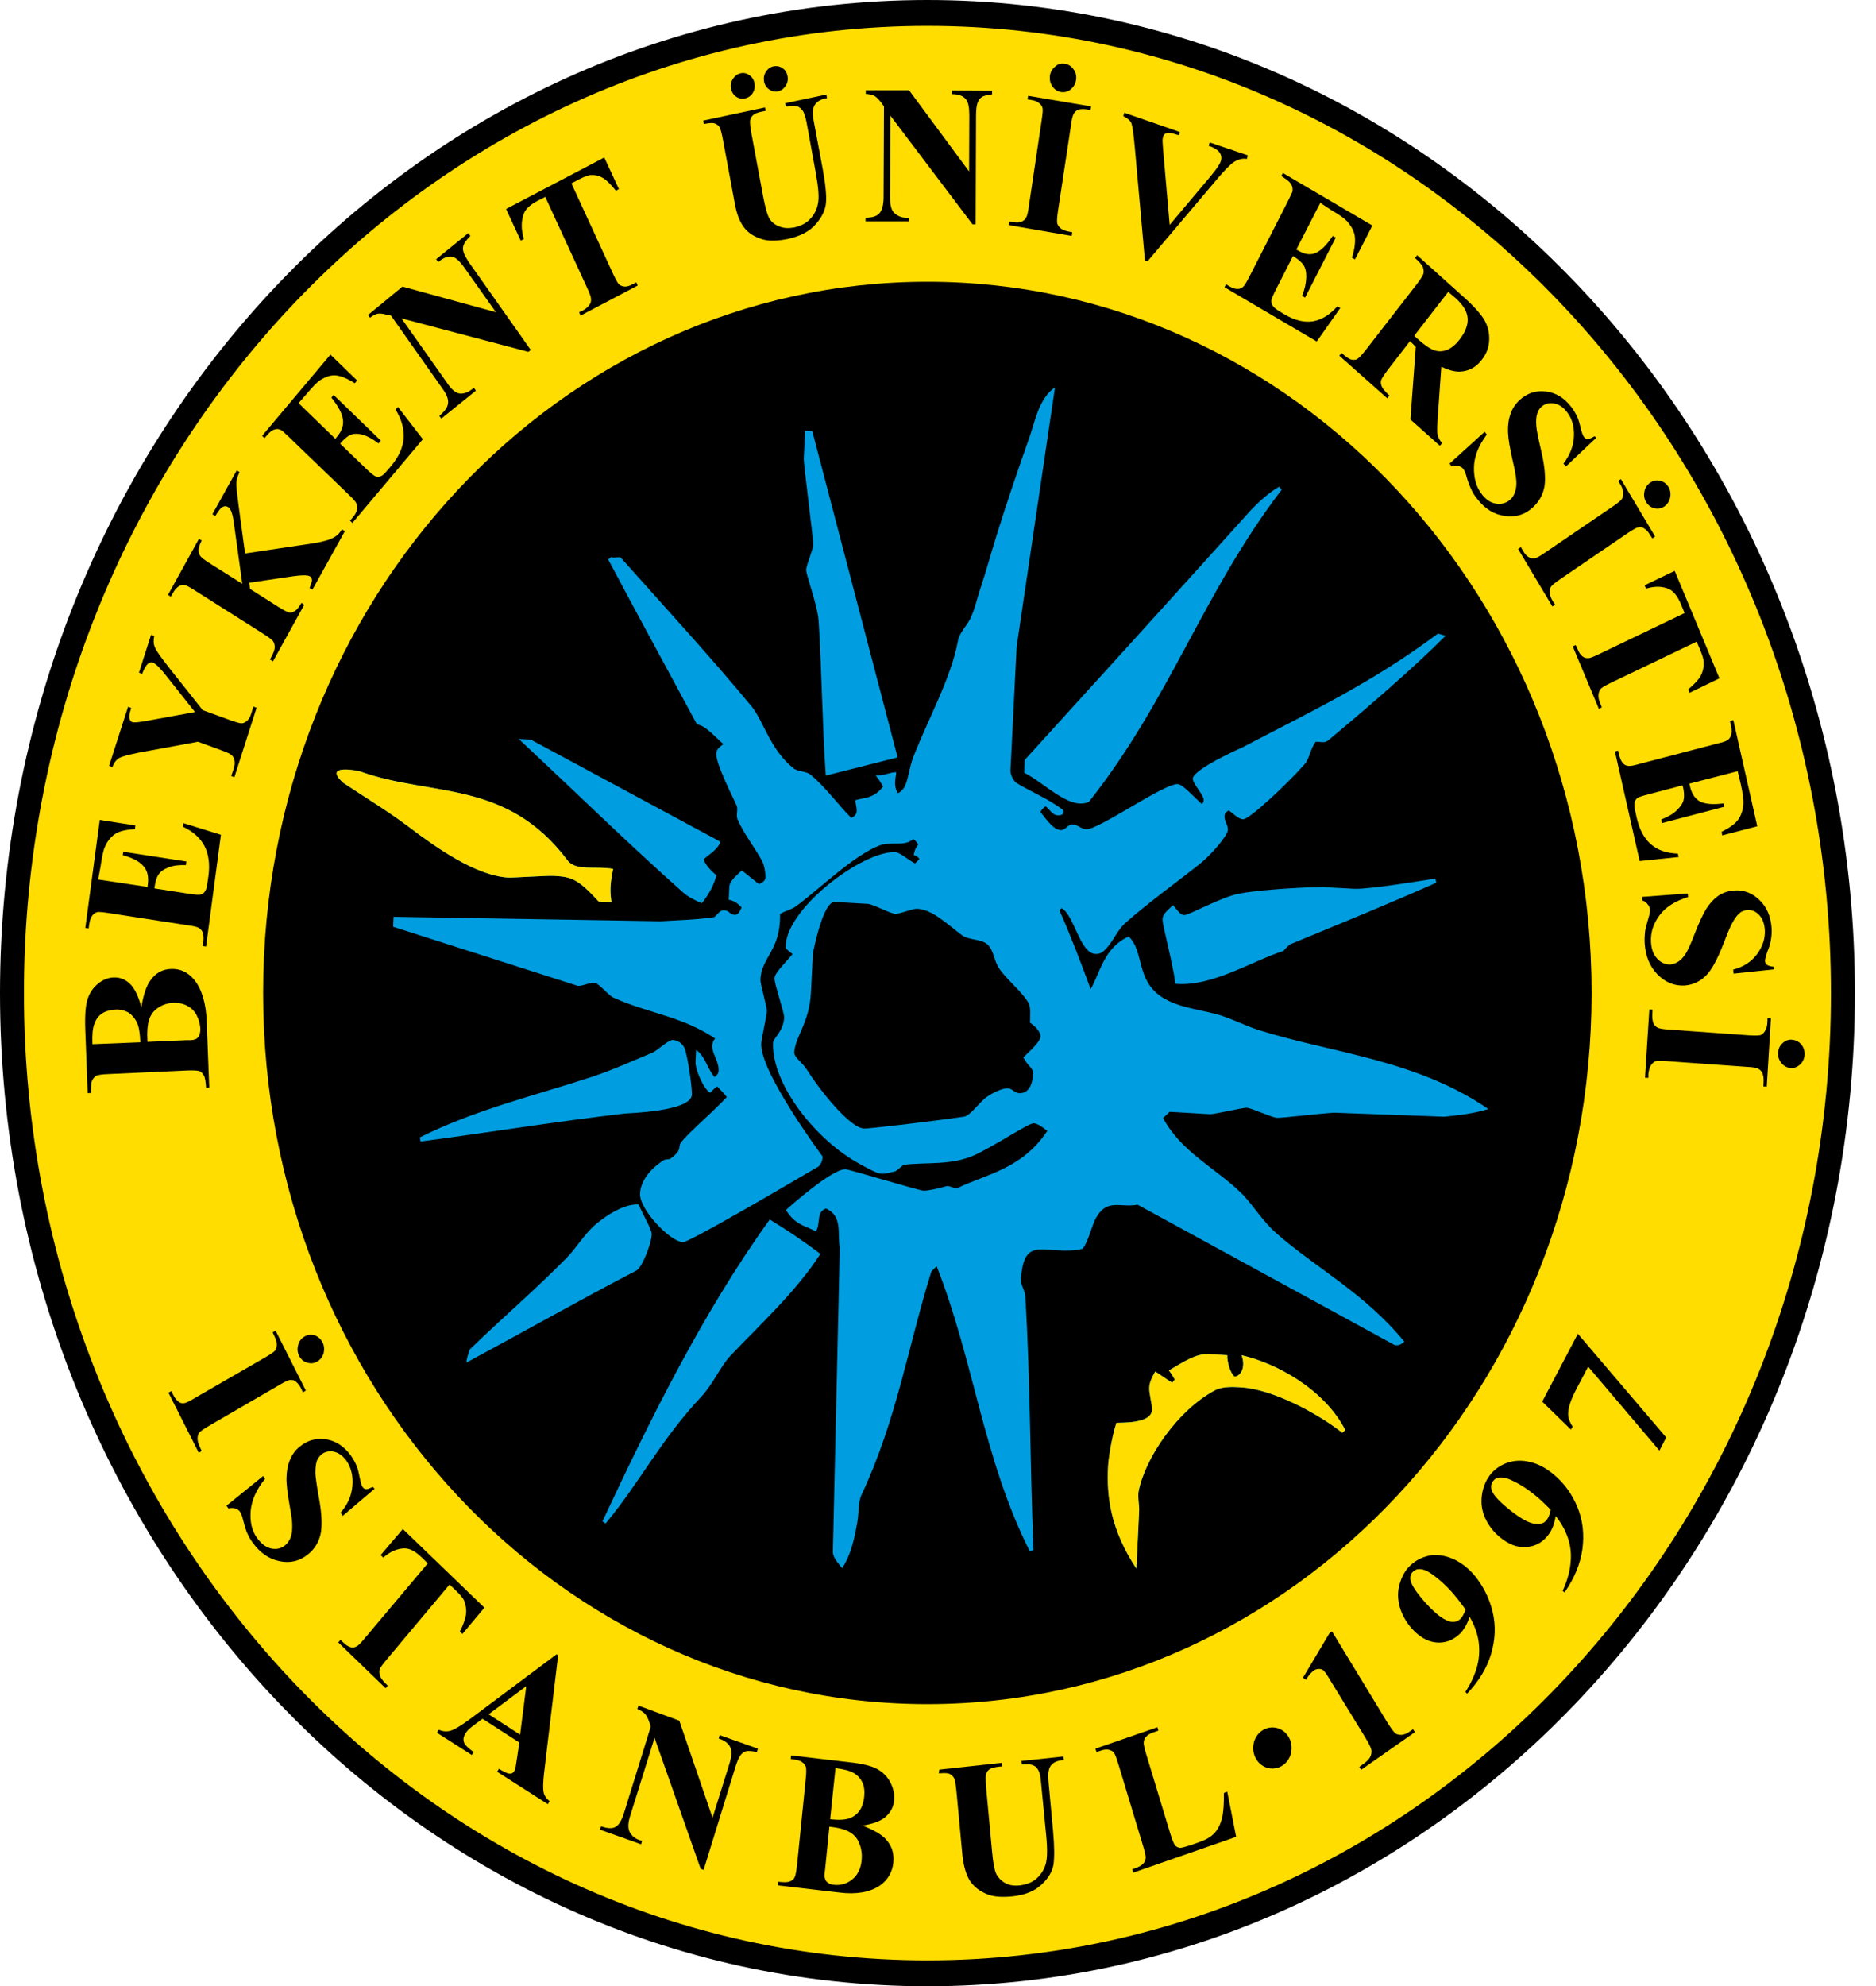 <svg width="86" height="91" viewBox="0 0 86 91" fill="none" xmlns="http://www.w3.org/2000/svg">
<path d="M0.719 45.491C0.719 20.793 19.433 0.768 42.505 0.768C65.594 0.768 84.3 20.793 84.3 45.491C84.3 70.188 65.594 90.214 42.505 90.214C19.433 90.214 0.719 70.188 0.719 45.491Z" fill="#FFDD00"/>
<path d="M9.247 66.478L9.111 66.556L7.723 63.807L7.859 63.73L7.94 63.905C8.013 64.05 8.104 64.167 8.204 64.235C8.267 64.283 8.358 64.303 8.458 64.283C8.521 64.274 8.685 64.206 8.93 64.05L12.161 62.186C12.415 62.04 12.56 61.933 12.615 61.875C12.66 61.807 12.687 61.719 12.687 61.603C12.687 61.486 12.651 61.36 12.578 61.214L12.497 61.04L12.633 60.962L14.021 63.71L13.885 63.788L13.804 63.613C13.731 63.458 13.631 63.351 13.54 63.283C13.477 63.234 13.386 63.215 13.286 63.225C13.214 63.234 13.059 63.303 12.814 63.448L9.583 65.323C9.329 65.468 9.184 65.575 9.129 65.643C9.084 65.711 9.057 65.798 9.057 65.915C9.057 66.022 9.093 66.158 9.166 66.303L9.247 66.478ZM14.784 61.496C14.866 61.651 14.874 61.817 14.838 61.991C14.784 62.166 14.693 62.292 14.539 62.38C14.393 62.467 14.239 62.477 14.076 62.428C13.912 62.38 13.794 62.273 13.713 62.118C13.631 61.953 13.622 61.797 13.667 61.622C13.713 61.447 13.813 61.321 13.958 61.234C14.103 61.146 14.257 61.127 14.421 61.176C14.584 61.234 14.702 61.341 14.784 61.496Z" fill="black"/>
<path d="M17.172 68.207L15.71 69.45L15.611 69.304C15.937 68.935 16.119 68.527 16.155 68.07C16.191 67.624 16.101 67.245 15.883 66.924C15.71 66.691 15.52 66.555 15.302 66.507C15.084 66.468 14.894 66.507 14.739 66.633C14.649 66.711 14.576 66.808 14.53 66.915C14.476 67.07 14.458 67.264 14.458 67.498C14.467 67.663 14.512 68.022 14.612 68.576C14.757 69.343 14.776 69.916 14.694 70.294C14.603 70.673 14.413 70.984 14.113 71.217C13.741 71.518 13.314 71.625 12.824 71.528C12.334 71.431 11.926 71.149 11.581 70.673C11.472 70.528 11.39 70.372 11.318 70.207C11.254 70.052 11.191 69.838 11.127 69.576C11.091 69.43 11.045 69.314 10.991 69.246C10.945 69.187 10.882 69.139 10.791 69.11C10.691 69.081 10.592 69.081 10.474 69.11L10.383 68.983L12.062 67.624L12.153 67.75C11.753 68.236 11.536 68.731 11.49 69.226C11.454 69.722 11.544 70.139 11.79 70.469C11.98 70.731 12.198 70.897 12.434 70.945C12.679 70.994 12.888 70.945 13.069 70.799C13.178 70.712 13.251 70.596 13.314 70.46C13.369 70.324 13.396 70.149 13.396 69.955C13.405 69.77 13.369 69.459 13.287 69.032C13.178 68.44 13.124 67.983 13.133 67.692C13.142 67.391 13.187 67.119 13.296 66.876C13.396 66.633 13.55 66.419 13.759 66.264C14.113 65.973 14.521 65.876 14.966 65.944C15.411 66.021 15.783 66.274 16.082 66.682C16.191 66.837 16.282 67.002 16.355 67.177C16.409 67.303 16.446 67.478 16.491 67.701C16.536 67.915 16.573 68.061 16.618 68.119C16.663 68.187 16.709 68.216 16.772 68.226C16.827 68.236 16.936 68.197 17.09 68.119L17.172 68.207Z" fill="black"/>
<path d="M22.206 73.655L21.198 74.859L21.081 74.752C21.253 74.412 21.344 74.131 21.362 73.946C21.389 73.742 21.353 73.548 21.28 73.344C21.235 73.228 21.117 73.082 20.926 72.897L20.608 72.596L17.731 76.025C17.541 76.248 17.432 76.403 17.405 76.481C17.387 76.559 17.387 76.656 17.414 76.753C17.45 76.87 17.523 76.976 17.641 77.093L17.777 77.229L17.677 77.345L15.508 75.248L15.608 75.131L15.744 75.257C15.862 75.374 15.98 75.442 16.089 75.471C16.17 75.49 16.252 75.481 16.343 75.432C16.415 75.403 16.543 75.277 16.724 75.053L19.61 71.625L19.311 71.334C19.029 71.062 18.775 70.936 18.539 70.936C18.212 70.945 17.886 71.081 17.568 71.363L17.45 71.246L18.467 70.052L22.206 73.655Z" fill="black"/>
<path d="M23.807 79.832L22.119 78.744L21.638 79.104C21.474 79.23 21.365 79.347 21.311 79.463C21.229 79.609 21.229 79.745 21.293 79.881C21.338 79.968 21.474 80.094 21.71 80.269L21.629 80.405L20.031 79.385L20.113 79.249C20.303 79.327 20.485 79.347 20.667 79.288C20.848 79.23 21.129 79.065 21.511 78.783L25.513 75.792L25.586 75.831L24.95 81.153C24.887 81.658 24.887 81.998 24.932 82.163C24.969 82.289 25.059 82.415 25.195 82.522L25.114 82.658L22.79 81.172L22.872 81.036L22.972 81.095C23.163 81.211 23.299 81.269 23.407 81.26C23.48 81.25 23.535 81.211 23.58 81.133C23.607 81.085 23.625 81.036 23.634 80.978C23.643 80.949 23.653 80.832 23.689 80.629L23.807 79.832ZM23.843 79.473L24.125 77.249L22.4 78.54L23.843 79.473Z" fill="black"/>
<path d="M31.14 78.832L32.664 83.28L33.427 80.843C33.535 80.503 33.554 80.25 33.499 80.104C33.427 79.891 33.236 79.745 32.946 79.648L32.991 79.493L34.743 80.114L34.697 80.269C34.461 80.221 34.298 80.211 34.207 80.231C34.116 80.25 34.035 80.308 33.953 80.405C33.88 80.502 33.799 80.677 33.717 80.94L32.256 85.669L32.12 85.621L30.005 79.619L28.88 83.222C28.78 83.542 28.78 83.795 28.88 83.96C28.979 84.125 29.125 84.242 29.306 84.3L29.433 84.339L29.388 84.494L27.5 83.824L27.555 83.669C27.845 83.775 28.063 83.785 28.217 83.698C28.371 83.61 28.489 83.416 28.589 83.115L29.832 79.104L29.769 78.91C29.706 78.716 29.633 78.589 29.56 78.512C29.488 78.434 29.379 78.366 29.215 78.298L29.27 78.143L31.14 78.832Z" fill="black"/>
<path d="M39.536 83.638C40.044 83.833 40.398 84.037 40.597 84.25C40.879 84.551 40.997 84.911 40.952 85.338C40.906 85.775 40.697 86.134 40.334 86.387C39.89 86.688 39.272 86.805 38.483 86.707L35.66 86.377L35.678 86.212C35.941 86.241 36.114 86.241 36.214 86.193C36.314 86.154 36.386 86.096 36.422 86.018C36.468 85.94 36.504 85.736 36.541 85.416L36.931 81.56C36.967 81.24 36.967 81.036 36.94 80.948C36.913 80.861 36.858 80.783 36.758 80.725C36.677 80.657 36.504 80.618 36.25 80.589L36.259 80.424L38.928 80.735C39.563 80.803 40.008 80.919 40.262 81.075C40.516 81.23 40.706 81.434 40.834 81.696C40.961 81.958 41.015 82.221 40.988 82.493C40.961 82.784 40.834 83.017 40.616 83.221C40.398 83.425 40.035 83.561 39.536 83.638ZM38.02 83.687L37.829 85.6L37.802 85.814C37.784 85.969 37.811 86.096 37.875 86.183C37.947 86.27 38.047 86.329 38.201 86.348C38.419 86.377 38.628 86.348 38.819 86.261C39.009 86.173 39.173 86.037 39.291 85.862C39.408 85.678 39.481 85.464 39.499 85.222C39.526 84.94 39.49 84.687 39.39 84.454C39.3 84.212 39.145 84.046 38.937 83.93C38.746 83.813 38.447 83.736 38.02 83.687ZM38.056 83.347C38.447 83.396 38.737 83.376 38.937 83.308C39.127 83.24 39.282 83.124 39.4 82.959C39.517 82.803 39.581 82.59 39.617 82.327C39.645 82.065 39.617 81.842 39.536 81.667C39.454 81.492 39.327 81.347 39.154 81.24C38.982 81.133 38.701 81.055 38.301 81.007L38.056 83.347Z" fill="black"/>
<path d="M43.057 81.075L45.925 80.764L45.934 80.929L45.789 80.939C45.571 80.968 45.426 81.007 45.353 81.065C45.281 81.123 45.226 81.191 45.199 81.288C45.181 81.376 45.181 81.59 45.208 81.929L45.48 84.843C45.526 85.377 45.599 85.727 45.689 85.892C45.78 86.047 45.916 86.183 46.098 86.28C46.279 86.377 46.506 86.407 46.76 86.377C47.06 86.339 47.314 86.242 47.504 86.076C47.704 85.902 47.849 85.688 47.931 85.426C48.013 85.163 48.022 84.707 47.958 84.076L47.722 81.657C47.704 81.395 47.659 81.201 47.595 81.094C47.532 80.987 47.459 80.91 47.368 80.881C47.241 80.822 47.06 80.803 46.842 80.842L46.824 80.677L48.748 80.473L48.766 80.638L48.648 80.647C48.494 80.667 48.367 80.716 48.267 80.793C48.167 80.871 48.103 80.978 48.076 81.123C48.049 81.211 48.049 81.395 48.067 81.638L48.276 83.901C48.339 84.6 48.339 85.105 48.294 85.426C48.24 85.746 48.058 86.057 47.74 86.348C47.432 86.64 46.987 86.824 46.415 86.882C45.934 86.931 45.553 86.902 45.281 86.795C44.909 86.649 44.636 86.436 44.455 86.154C44.282 85.872 44.174 85.494 44.119 84.998L43.847 82.085C43.81 81.735 43.783 81.531 43.729 81.454C43.684 81.376 43.62 81.318 43.529 81.269C43.438 81.23 43.275 81.221 43.039 81.25L43.057 81.075Z" fill="black"/>
<path d="M56.26 82.085L56.668 84.154L51.948 85.795L51.903 85.64L52.075 85.582C52.23 85.523 52.348 85.455 52.42 85.368C52.475 85.309 52.511 85.222 52.52 85.115C52.529 85.038 52.484 84.853 52.402 84.572L51.268 80.823C51.177 80.531 51.113 80.356 51.059 80.288C51.005 80.23 50.932 80.191 50.823 80.162C50.723 80.143 50.596 80.153 50.442 80.211L50.269 80.269L50.215 80.114L53.056 79.133L53.101 79.288L52.874 79.366C52.72 79.415 52.602 79.492 52.529 79.58C52.475 79.638 52.438 79.725 52.429 79.832C52.42 79.91 52.466 80.094 52.547 80.376L53.646 83.999C53.736 84.29 53.809 84.465 53.863 84.542C53.918 84.601 53.999 84.649 54.099 84.659C54.172 84.659 54.335 84.61 54.59 84.533L55.025 84.377C55.306 84.28 55.524 84.144 55.688 83.969C55.842 83.794 55.951 83.571 56.023 83.29C56.087 83.018 56.114 82.629 56.105 82.144L56.26 82.085Z" fill="black"/>
<path d="M61.061 74.743L63.548 78.832C63.738 79.143 63.874 79.327 63.947 79.395C64.019 79.463 64.119 79.483 64.237 79.483C64.346 79.483 64.501 79.424 64.673 79.298L64.773 79.22L64.864 79.356L62.395 81.085L62.313 80.949L62.431 80.862C62.631 80.726 62.767 80.599 62.812 80.493C62.867 80.386 62.885 80.269 62.867 80.172C62.849 80.065 62.74 79.852 62.549 79.541L60.961 76.948C60.825 76.715 60.725 76.579 60.67 76.53C60.607 76.482 60.543 76.462 60.462 76.462C60.38 76.462 60.298 76.482 60.226 76.54C60.108 76.618 59.99 76.754 59.872 76.957L59.727 76.87L60.943 74.831L61.061 74.743Z" fill="black"/>
<path d="M67.252 77.599L67.179 77.512C67.442 77.104 67.624 76.696 67.724 76.308C67.823 75.919 67.833 75.54 67.778 75.171C67.715 74.792 67.579 74.433 67.37 74.074C67.306 74.268 67.234 74.423 67.17 74.53C67.097 74.647 67.025 74.754 66.925 74.851C66.607 75.152 66.244 75.288 65.836 75.249C65.418 75.21 65.037 74.977 64.674 74.559C64.429 74.268 64.257 73.948 64.157 73.588C64.066 73.229 64.066 72.889 64.166 72.559C64.266 72.219 64.42 71.937 64.647 71.724C64.892 71.49 65.182 71.345 65.527 71.267C65.863 71.209 66.226 71.257 66.589 71.413C66.961 71.568 67.297 71.83 67.597 72.18C67.987 72.656 68.268 73.2 68.422 73.831C68.577 74.462 68.55 75.103 68.359 75.764C68.168 76.414 67.796 77.026 67.252 77.599ZM67.188 73.743C66.998 73.481 66.825 73.258 66.671 73.073C66.335 72.675 65.981 72.355 65.609 72.093C65.391 71.947 65.21 71.879 65.037 71.889C64.946 71.889 64.865 71.927 64.774 72.005C64.674 72.102 64.638 72.228 64.656 72.374C64.692 72.578 64.865 72.86 65.164 73.219C65.672 73.821 66.099 74.18 66.426 74.278C66.635 74.346 66.825 74.297 66.97 74.151C67.034 74.083 67.106 73.948 67.188 73.743Z" fill="black"/>
<path d="M71.725 72.956L71.634 72.888C71.843 72.431 71.961 72.004 71.997 71.606C72.042 71.208 71.997 70.829 71.879 70.47C71.761 70.12 71.579 69.78 71.316 69.46C71.28 69.664 71.235 69.819 71.189 69.945C71.135 70.072 71.08 70.188 70.99 70.305C70.735 70.654 70.391 70.848 69.973 70.877C69.555 70.916 69.147 70.751 68.73 70.402C68.439 70.159 68.231 69.868 68.076 69.537C67.931 69.207 67.886 68.867 67.931 68.518C67.976 68.168 68.094 67.867 68.285 67.605C68.485 67.333 68.757 67.138 69.084 67.022C69.41 66.905 69.764 66.886 70.145 66.983C70.536 67.07 70.899 67.274 71.253 67.576C71.716 67.964 72.07 68.459 72.315 69.052C72.56 69.654 72.632 70.295 72.541 70.975C72.451 71.635 72.178 72.296 71.725 72.956ZM71.089 69.168C70.862 68.945 70.663 68.751 70.481 68.595C70.091 68.265 69.692 67.993 69.274 67.809C69.047 67.702 68.848 67.673 68.675 67.702C68.584 67.712 68.512 67.77 68.439 67.867C68.358 67.983 68.339 68.11 68.376 68.246C68.43 68.45 68.648 68.702 69.002 69.003C69.592 69.508 70.064 69.79 70.4 69.819C70.626 69.848 70.799 69.78 70.917 69.615C70.99 69.528 71.044 69.372 71.089 69.168Z" fill="black"/>
<path d="M76.072 66.459L72.805 62.613L72.233 63.7C72.015 64.128 71.897 64.468 71.888 64.749C71.879 64.944 71.952 65.148 72.097 65.361L72.015 65.497L70.699 64.215L72.333 61.107L76.381 65.856L76.072 66.459Z" fill="black"/>
<path d="M12.062 45.491C12.062 27.495 25.695 12.908 42.513 12.908C59.33 12.908 72.962 27.495 72.962 45.491C72.962 63.487 59.33 78.075 42.513 78.075C25.695 78.075 12.062 63.487 12.062 45.491Z" fill="black"/>
<path d="M6.48 46.14C6.579 45.567 6.716 45.159 6.888 44.926C7.124 44.586 7.442 44.402 7.841 44.392C8.258 44.373 8.612 44.538 8.903 44.888C9.248 45.315 9.447 45.956 9.475 46.801L9.593 49.831L9.447 49.84C9.429 49.559 9.402 49.374 9.348 49.277C9.293 49.18 9.23 49.112 9.157 49.083C9.084 49.044 8.885 49.034 8.585 49.044L4.964 49.209C4.664 49.219 4.474 49.248 4.401 49.297C4.329 49.336 4.265 49.413 4.22 49.51C4.174 49.617 4.165 49.802 4.174 50.074L4.02 50.083L3.911 47.218C3.884 46.538 3.92 46.043 4.02 45.761C4.12 45.461 4.283 45.237 4.501 45.062C4.719 44.888 4.955 44.79 5.209 44.781C5.481 44.771 5.726 44.858 5.944 45.062C6.162 45.257 6.334 45.616 6.48 46.14ZM6.434 47.752C6.416 47.335 6.371 47.034 6.271 46.83C6.171 46.636 6.044 46.49 5.881 46.383C5.717 46.296 5.508 46.237 5.263 46.257C5.018 46.276 4.819 46.334 4.664 46.441C4.51 46.548 4.401 46.704 4.329 46.898C4.247 47.102 4.22 47.413 4.238 47.84L6.434 47.752ZM6.761 47.733L8.549 47.655H8.749C8.903 47.646 9.012 47.607 9.084 47.519C9.157 47.432 9.184 47.306 9.184 47.15C9.175 46.907 9.112 46.704 9.012 46.509C8.912 46.315 8.758 46.169 8.567 46.072C8.376 45.975 8.168 45.936 7.941 45.946C7.678 45.956 7.451 46.033 7.251 46.169C7.042 46.305 6.906 46.49 6.834 46.723C6.761 46.946 6.734 47.286 6.761 47.733Z" fill="black"/>
<path d="M4.5 40.294L6.76 40.634L6.778 40.518C6.824 40.139 6.751 39.857 6.551 39.654C6.352 39.44 6.043 39.294 5.626 39.178L5.653 39.022L8.548 39.469L8.521 39.634C8.203 39.624 7.931 39.654 7.722 39.741C7.513 39.819 7.35 39.935 7.268 40.071C7.168 40.207 7.114 40.421 7.078 40.702L8.639 40.945C8.947 40.994 9.129 41.003 9.201 40.984C9.265 40.965 9.338 40.926 9.383 40.858C9.437 40.79 9.483 40.673 9.501 40.498L9.555 40.139C9.628 39.586 9.565 39.129 9.374 38.76C9.183 38.391 8.848 38.09 8.385 37.876L8.403 37.711L10.127 38.245L9.447 43.363L9.292 43.344L9.319 43.15C9.347 42.975 9.329 42.839 9.292 42.722C9.265 42.645 9.211 42.577 9.12 42.519C9.056 42.47 8.893 42.431 8.612 42.392L4.972 41.829C4.727 41.79 4.564 41.78 4.509 41.78C4.409 41.79 4.328 41.839 4.264 41.907C4.173 42.004 4.119 42.149 4.092 42.334L4.064 42.538L3.91 42.519L4.573 37.565L6.206 37.818L6.188 37.983C5.771 38.012 5.471 38.08 5.281 38.206C5.09 38.333 4.927 38.527 4.809 38.799C4.736 38.954 4.673 39.255 4.609 39.702L4.5 40.294Z" fill="black"/>
<path d="M6.924 29.087L7.069 29.136C7.033 29.33 7.033 29.485 7.087 29.621C7.151 29.806 7.387 30.126 7.768 30.612L9.293 32.535L10.573 33.001C10.845 33.098 11.017 33.147 11.099 33.137C11.181 33.127 11.253 33.088 11.326 33.02C11.408 32.952 11.471 32.845 11.517 32.69L11.616 32.37L11.762 32.428L10.745 35.604L10.6 35.555L10.7 35.254C10.754 35.089 10.772 34.953 10.745 34.836C10.736 34.749 10.691 34.671 10.618 34.593C10.564 34.545 10.409 34.467 10.137 34.37L9.075 33.982L6.389 34.477C5.853 34.584 5.535 34.671 5.417 34.759C5.309 34.836 5.209 34.972 5.154 35.137L5 35.089L5.871 32.379L6.017 32.438L5.98 32.554C5.926 32.719 5.917 32.836 5.935 32.923C5.962 33.011 5.998 33.049 6.044 33.078C6.144 33.117 6.407 33.088 6.861 33.001L8.939 32.622L7.668 31.02C7.36 30.621 7.142 30.408 7.015 30.359C6.942 30.33 6.879 30.349 6.797 30.398C6.706 30.466 6.606 30.631 6.516 30.874L6.37 30.816L6.924 29.087Z" fill="black"/>
<path d="M11.234 25.358L14.356 24.892C14.791 24.824 15.109 24.736 15.327 24.61C15.472 24.523 15.59 24.406 15.672 24.251L15.808 24.338L14.319 27.019L14.193 26.941C14.265 26.756 14.31 26.64 14.301 26.562C14.292 26.484 14.256 26.436 14.211 26.407C14.12 26.348 13.866 26.339 13.457 26.397L11.424 26.698L11.461 26.98L12.777 27.815C13.022 27.97 13.194 28.048 13.267 28.067C13.348 28.077 13.43 28.048 13.521 27.99C13.621 27.931 13.711 27.805 13.82 27.621L13.947 27.708L12.513 30.301L12.377 30.214L12.468 30.039C12.55 29.884 12.595 29.748 12.595 29.631C12.595 29.553 12.568 29.466 12.513 29.369C12.468 29.311 12.332 29.204 12.087 29.048L8.928 27.048C8.683 26.892 8.52 26.805 8.447 26.795C8.375 26.785 8.284 26.805 8.193 26.863C8.102 26.921 8.012 27.018 7.93 27.164L7.83 27.339L7.703 27.252L9.119 24.688L9.246 24.765C9.155 24.94 9.101 25.086 9.101 25.212C9.101 25.29 9.119 25.387 9.183 25.474C9.228 25.542 9.364 25.649 9.609 25.805L11.107 26.747L10.716 23.93C10.662 23.542 10.58 23.299 10.453 23.231C10.362 23.173 10.263 23.182 10.154 23.26C10.099 23.299 9.999 23.425 9.872 23.639L9.736 23.561L10.852 21.551L10.98 21.628C10.889 21.823 10.843 21.978 10.834 22.114C10.825 22.25 10.862 22.59 10.934 23.134L11.234 25.358Z" fill="black"/>
<path d="M13.686 18.471L15.374 20.103L15.446 20.015C15.682 19.734 15.773 19.452 15.71 19.161C15.655 18.879 15.474 18.568 15.192 18.219L15.292 18.092L17.461 20.19L17.352 20.316C17.089 20.112 16.853 19.986 16.635 19.918C16.418 19.86 16.227 19.86 16.082 19.918C15.937 19.976 15.773 20.112 15.592 20.326L16.762 21.453C16.989 21.676 17.144 21.793 17.207 21.822C17.28 21.851 17.352 21.851 17.425 21.831C17.516 21.802 17.606 21.734 17.706 21.608L17.933 21.346C18.278 20.928 18.469 20.511 18.505 20.083C18.532 19.666 18.414 19.219 18.133 18.762L18.242 18.646L19.385 20.122L16.154 23.958L16.045 23.851L16.172 23.706C16.281 23.579 16.345 23.453 16.372 23.337C16.39 23.249 16.381 23.162 16.336 23.065C16.309 22.987 16.191 22.851 15.982 22.657L13.25 20.025C13.059 19.84 12.941 19.734 12.887 19.704C12.796 19.656 12.705 19.646 12.624 19.666C12.497 19.695 12.37 19.782 12.252 19.928L12.124 20.073L12.016 19.967L15.147 16.247L16.372 17.432L16.263 17.558C15.909 17.335 15.619 17.218 15.392 17.199C15.165 17.179 14.938 17.257 14.702 17.403C14.557 17.48 14.348 17.704 14.067 18.034L13.686 18.471Z" fill="black"/>
<path d="M18.45 13.13L22.734 14.305L21.282 12.256C21.082 11.965 20.901 11.809 20.756 11.77C20.556 11.722 20.329 11.8 20.093 12.003L19.993 11.877L21.463 10.683L21.563 10.809C21.391 10.984 21.291 11.12 21.255 11.217C21.218 11.304 21.209 11.421 21.246 11.537C21.273 11.654 21.373 11.829 21.527 12.062L24.332 16.034L24.223 16.121L18.405 14.587L20.547 17.617C20.738 17.889 20.928 18.025 21.11 18.035C21.3 18.035 21.463 17.966 21.618 17.85L21.727 17.772L21.817 17.898L20.229 19.18L20.138 19.054C20.384 18.85 20.52 18.666 20.538 18.481C20.565 18.297 20.483 18.083 20.302 17.831L17.924 14.46L17.742 14.422C17.552 14.373 17.416 14.354 17.316 14.373C17.216 14.393 17.098 14.451 16.962 14.558L16.871 14.431L18.45 13.13Z" fill="black"/>
<path d="M27.701 7.215L28.372 8.662L28.236 8.74C28 8.448 27.81 8.254 27.646 8.157C27.483 8.06 27.302 8.011 27.093 8.021C26.975 8.021 26.802 8.089 26.566 8.205L26.194 8.4L28.1 12.537C28.227 12.809 28.318 12.974 28.382 13.032C28.436 13.081 28.527 13.12 28.627 13.129C28.736 13.139 28.854 13.1 28.999 13.023L29.171 12.935L29.235 13.081L26.612 14.46L26.548 14.305L26.721 14.227C26.857 14.149 26.966 14.052 27.029 13.955C27.084 13.887 27.102 13.79 27.093 13.683C27.093 13.605 27.029 13.43 26.902 13.159L24.996 9.021L24.633 9.206C24.288 9.39 24.08 9.585 23.998 9.827C23.889 10.158 23.889 10.527 24.016 10.954L23.871 11.022L23.199 9.575L27.701 7.215Z" fill="black"/>
<path d="M32.238 5.525L35.07 4.923L35.097 5.079L34.952 5.108C34.743 5.147 34.598 5.205 34.525 5.273C34.453 5.341 34.407 5.409 34.389 5.506C34.371 5.593 34.389 5.797 34.453 6.147L34.988 9.022C35.088 9.546 35.188 9.886 35.288 10.041C35.397 10.197 35.542 10.313 35.742 10.381C35.932 10.459 36.15 10.469 36.413 10.42C36.713 10.352 36.949 10.236 37.13 10.041C37.312 9.857 37.439 9.624 37.493 9.342C37.557 9.07 37.52 8.624 37.412 8.002L36.976 5.613C36.922 5.351 36.867 5.166 36.794 5.069C36.722 4.972 36.64 4.904 36.559 4.875C36.422 4.836 36.25 4.836 36.023 4.884L35.996 4.729L37.884 4.331L37.911 4.496L37.802 4.515C37.648 4.554 37.53 4.613 37.439 4.7C37.348 4.787 37.294 4.894 37.266 5.04C37.248 5.147 37.257 5.312 37.303 5.545L37.72 7.769C37.847 8.468 37.893 8.973 37.865 9.294C37.838 9.614 37.684 9.944 37.403 10.265C37.121 10.595 36.695 10.818 36.132 10.945C35.651 11.042 35.279 11.052 34.988 10.974C34.598 10.867 34.308 10.682 34.108 10.42C33.908 10.158 33.763 9.789 33.681 9.303L33.146 6.429C33.082 6.089 33.028 5.885 32.973 5.807C32.928 5.739 32.846 5.681 32.756 5.652C32.665 5.623 32.502 5.632 32.266 5.681L32.238 5.525ZM33.945 3.36C34.099 3.321 34.235 3.36 34.362 3.447C34.489 3.544 34.562 3.661 34.589 3.826C34.616 3.981 34.589 4.127 34.507 4.263C34.416 4.399 34.298 4.477 34.162 4.506C34.008 4.545 33.872 4.515 33.745 4.428C33.618 4.341 33.545 4.214 33.509 4.059C33.482 3.904 33.509 3.758 33.591 3.622C33.69 3.476 33.799 3.389 33.945 3.36ZM35.46 3.039C35.615 3.01 35.751 3.039 35.878 3.127C36.005 3.214 36.077 3.34 36.105 3.496C36.132 3.651 36.105 3.797 36.014 3.933C35.932 4.069 35.814 4.146 35.669 4.185C35.524 4.214 35.388 4.185 35.261 4.098C35.133 4.01 35.052 3.884 35.025 3.729C34.997 3.573 35.025 3.428 35.106 3.292C35.197 3.156 35.315 3.068 35.46 3.039Z" fill="black"/>
<path d="M41.676 4.138L44.426 7.857L44.435 5.284C44.435 4.934 44.39 4.691 44.29 4.565C44.163 4.39 43.945 4.313 43.628 4.313V4.147L45.479 4.157V4.322C45.243 4.351 45.08 4.39 45.007 4.448C44.926 4.497 44.862 4.584 44.817 4.701C44.771 4.818 44.744 5.021 44.744 5.293L44.726 10.276H44.581L40.814 5.293L40.805 9.091C40.805 9.44 40.878 9.673 41.032 9.79C41.177 9.907 41.341 9.975 41.531 9.975H41.658V10.14H39.68V9.975C39.988 9.975 40.197 9.907 40.315 9.771C40.433 9.644 40.496 9.411 40.506 9.091L40.524 4.876L40.397 4.701C40.279 4.546 40.17 4.439 40.079 4.39C39.988 4.342 39.861 4.313 39.689 4.303V4.138H41.676Z" fill="black"/>
<path d="M49.156 10.643L49.128 10.809L46.242 10.313L46.269 10.148L46.451 10.177C46.614 10.206 46.75 10.197 46.85 10.148C46.923 10.109 46.995 10.061 47.041 9.964C47.086 9.896 47.132 9.711 47.168 9.42L47.749 5.525C47.794 5.234 47.812 5.04 47.794 4.962C47.776 4.875 47.731 4.807 47.64 4.729C47.558 4.661 47.44 4.603 47.286 4.583L47.104 4.554L47.132 4.389L50.018 4.875L49.991 5.04L49.809 5.011C49.646 4.991 49.51 4.991 49.41 5.04C49.337 5.069 49.264 5.127 49.219 5.224C49.174 5.292 49.128 5.467 49.092 5.768L48.502 9.653C48.457 9.954 48.448 10.148 48.466 10.226C48.484 10.303 48.529 10.381 48.62 10.459C48.702 10.527 48.82 10.575 48.974 10.605L49.156 10.643ZM48.829 2.922C48.992 2.952 49.119 3.039 49.219 3.185C49.319 3.321 49.355 3.486 49.328 3.67C49.301 3.845 49.219 3.981 49.083 4.098C48.947 4.204 48.792 4.243 48.629 4.214C48.475 4.185 48.339 4.098 48.239 3.952C48.139 3.806 48.112 3.651 48.13 3.466C48.157 3.292 48.239 3.156 48.375 3.049C48.502 2.922 48.656 2.893 48.829 2.922Z" fill="black"/>
<path d="M57.205 7.118L57.16 7.283C56.951 7.244 56.751 7.303 56.542 7.439C56.388 7.545 56.125 7.808 55.753 8.254L52.612 11.964L52.485 11.925L52.023 6.768C51.968 6.147 51.914 5.778 51.868 5.652C51.823 5.535 51.696 5.419 51.496 5.321L51.541 5.166L54.092 6.05L54.046 6.195L53.965 6.176C53.738 6.098 53.565 6.069 53.466 6.108C53.393 6.127 53.348 6.176 53.32 6.263C53.302 6.312 53.293 6.38 53.293 6.458C53.293 6.535 53.311 6.739 53.339 7.079L53.62 10.304L55.435 8.148C55.653 7.885 55.789 7.711 55.843 7.613C55.907 7.516 55.952 7.439 55.971 7.361C55.998 7.273 55.998 7.196 55.971 7.118C55.952 7.04 55.907 6.972 55.834 6.904C55.735 6.817 55.589 6.739 55.408 6.681L55.453 6.526L57.205 7.118Z" fill="black"/>
<path d="M60.526 9.294L59.427 11.431L59.527 11.489C59.845 11.674 60.117 11.693 60.362 11.567C60.607 11.441 60.852 11.178 61.097 10.809L61.233 10.887L59.827 13.635L59.691 13.558C59.818 13.237 59.872 12.965 59.881 12.713C59.89 12.47 59.845 12.276 59.754 12.14C59.663 12.004 59.5 11.868 59.273 11.732L58.52 13.208C58.375 13.499 58.293 13.674 58.284 13.762C58.275 13.839 58.293 13.917 58.338 13.995C58.384 14.072 58.474 14.15 58.611 14.238L58.901 14.412C59.364 14.684 59.79 14.781 60.181 14.723C60.58 14.655 60.952 14.432 61.306 14.034L61.442 14.111L60.362 15.646L56.133 13.159L56.205 13.024L56.369 13.121C56.514 13.208 56.641 13.247 56.75 13.237C56.832 13.237 56.913 13.208 56.986 13.14C57.05 13.091 57.14 12.936 57.276 12.674L59.037 9.226C59.155 8.983 59.228 8.838 59.246 8.779C59.264 8.673 59.255 8.575 59.219 8.498C59.164 8.372 59.055 8.265 58.892 8.168L58.738 8.061L58.81 7.925L62.913 10.333L62.114 11.887L61.978 11.809C62.105 11.392 62.141 11.062 62.105 10.809C62.069 10.576 61.941 10.353 61.751 10.139C61.642 10.013 61.397 9.838 61.025 9.624L60.526 9.294Z" fill="black"/>
<path d="M64.639 15.627L63.64 16.918C63.45 17.171 63.341 17.336 63.313 17.423C63.286 17.511 63.304 17.608 63.341 17.705C63.386 17.812 63.504 17.948 63.695 18.123L63.595 18.249L61.398 16.297L61.498 16.171C61.698 16.345 61.843 16.452 61.943 16.472C62.052 16.501 62.134 16.491 62.215 16.452C62.297 16.404 62.424 16.268 62.624 16.015L64.938 13.034C65.129 12.781 65.238 12.606 65.256 12.529C65.274 12.441 65.265 12.344 65.228 12.237C65.183 12.13 65.065 11.994 64.865 11.82L64.965 11.693L66.953 13.48C67.479 13.937 67.824 14.316 68.015 14.607C68.196 14.898 68.278 15.219 68.269 15.559C68.26 15.899 68.151 16.209 67.924 16.491C67.661 16.831 67.334 17.006 66.935 17.025C66.681 17.035 66.399 16.957 66.073 16.802L65.9 19.278C65.882 19.599 65.882 19.812 65.9 19.91C65.936 20.055 66 20.181 66.109 20.298L66.009 20.424L64.657 19.22L64.902 15.889L64.639 15.627ZM66.39 13.373L64.829 15.384L65.011 15.549C65.31 15.811 65.546 15.976 65.737 16.044C65.927 16.112 66.118 16.112 66.327 16.035C66.526 15.957 66.717 15.802 66.908 15.559C67.18 15.209 67.307 14.879 67.28 14.568C67.252 14.267 67.071 13.966 66.735 13.665L66.39 13.373Z" fill="black"/>
<path d="M73.178 20.054L71.781 21.375L71.672 21.239C71.971 20.851 72.135 20.433 72.153 19.986C72.171 19.54 72.062 19.161 71.826 18.869C71.645 18.636 71.445 18.51 71.218 18.481C70.991 18.452 70.819 18.5 70.664 18.636C70.574 18.724 70.501 18.821 70.474 18.937C70.419 19.093 70.41 19.287 70.428 19.52C70.438 19.685 70.51 20.044 70.637 20.588C70.819 21.346 70.864 21.919 70.8 22.298C70.728 22.676 70.546 22.997 70.265 23.249C69.911 23.58 69.484 23.706 68.994 23.638C68.504 23.58 68.069 23.317 67.715 22.851C67.606 22.715 67.506 22.57 67.442 22.414C67.37 22.259 67.288 22.055 67.216 21.793C67.179 21.647 67.125 21.54 67.07 21.472C67.025 21.414 66.952 21.375 66.862 21.346C66.771 21.317 66.662 21.326 66.544 21.365L66.453 21.239L68.06 19.782L68.159 19.909C67.778 20.414 67.579 20.919 67.57 21.414C67.56 21.909 67.678 22.327 67.933 22.647C68.132 22.9 68.35 23.046 68.595 23.075C68.84 23.113 69.049 23.046 69.221 22.9C69.321 22.812 69.403 22.696 69.448 22.55C69.503 22.404 69.521 22.239 69.512 22.045C69.503 21.851 69.448 21.54 69.348 21.122C69.212 20.53 69.14 20.093 69.13 19.782C69.121 19.481 69.158 19.2 69.249 18.957C69.33 18.714 69.475 18.5 69.675 18.316C70.011 18.015 70.41 17.879 70.864 17.937C71.309 17.986 71.699 18.219 72.017 18.627C72.135 18.772 72.225 18.937 72.307 19.102C72.362 19.229 72.416 19.404 72.461 19.617C72.516 19.831 72.57 19.967 72.616 20.025C72.661 20.083 72.716 20.113 72.779 20.113C72.834 20.113 72.942 20.083 73.097 19.986L73.178 20.054Z" fill="black"/>
<path d="M71.291 27.698L71.164 27.785L69.594 25.153L69.721 25.066L69.821 25.241C69.902 25.386 70.002 25.493 70.111 25.542C70.184 25.581 70.265 25.59 70.365 25.581C70.429 25.571 70.592 25.483 70.828 25.318L73.923 23.211C74.168 23.046 74.304 22.929 74.35 22.861C74.395 22.793 74.413 22.696 74.413 22.579C74.413 22.473 74.368 22.346 74.286 22.201L74.177 22.036L74.304 21.948L75.874 24.58L75.747 24.668L75.638 24.502C75.557 24.357 75.457 24.26 75.357 24.201C75.284 24.153 75.203 24.143 75.094 24.163C75.021 24.172 74.867 24.26 74.631 24.415L71.527 26.532C71.282 26.697 71.146 26.814 71.1 26.882C71.055 26.95 71.037 27.047 71.046 27.154C71.046 27.27 71.1 27.397 71.182 27.542L71.291 27.698ZM76.482 22.298C76.573 22.453 76.6 22.618 76.564 22.793C76.528 22.968 76.437 23.104 76.301 23.201C76.156 23.298 76.01 23.327 75.847 23.288C75.684 23.25 75.557 23.152 75.466 23.007C75.375 22.861 75.348 22.696 75.384 22.521C75.412 22.346 75.511 22.21 75.647 22.113C75.784 22.016 75.938 21.987 76.101 22.026C76.255 22.055 76.383 22.152 76.482 22.298Z" fill="black"/>
<path d="M78.823 31.078L77.453 31.739L77.389 31.583C77.67 31.35 77.861 31.146 77.961 30.971C78.052 30.797 78.106 30.602 78.106 30.379C78.106 30.253 78.061 30.068 77.952 29.806L77.779 29.398L73.849 31.282C73.586 31.408 73.432 31.496 73.377 31.564C73.323 31.622 73.296 31.709 73.278 31.826C73.269 31.943 73.296 32.078 73.359 32.224L73.432 32.409L73.296 32.477L72.098 29.612L72.234 29.553L72.316 29.728C72.379 29.893 72.452 30 72.552 30.078C72.615 30.127 72.697 30.156 72.806 30.156C72.878 30.156 73.042 30.097 73.296 29.971L77.226 28.087L77.062 27.689C76.908 27.32 76.726 27.087 76.509 26.989C76.209 26.854 75.864 26.844 75.456 26.97L75.392 26.815L76.772 26.154L78.823 31.078Z" fill="black"/>
<path d="M79.658 35.331L77.444 35.904L77.471 36.02C77.553 36.389 77.725 36.623 77.97 36.739C78.224 36.846 78.569 36.865 79.005 36.807L79.041 36.962L76.191 37.71L76.155 37.545C76.454 37.429 76.7 37.293 76.863 37.127C77.035 36.962 77.144 36.807 77.181 36.642C77.217 36.477 77.208 36.263 77.135 35.981L75.611 36.38C75.311 36.457 75.129 36.516 75.066 36.554C75.011 36.603 74.957 36.671 74.939 36.749C74.912 36.836 74.921 36.953 74.957 37.127L75.03 37.467C75.157 38.011 75.374 38.419 75.683 38.681C75.992 38.953 76.4 39.089 76.917 39.109L76.954 39.264L75.166 39.449L74.031 34.428L74.177 34.389L74.222 34.583C74.267 34.758 74.322 34.884 74.403 34.971C74.458 35.039 74.54 35.078 74.639 35.088C74.712 35.107 74.884 35.078 75.148 35.001L78.715 34.068C78.96 34.01 79.114 33.961 79.168 33.923C79.25 33.874 79.314 33.806 79.341 33.709C79.395 33.583 79.395 33.427 79.35 33.233L79.304 33.039L79.459 32.99L80.557 37.856L78.95 38.273L78.923 38.108C79.295 37.924 79.549 37.739 79.686 37.545C79.822 37.351 79.903 37.108 79.922 36.817C79.931 36.642 79.894 36.341 79.794 35.894L79.658 35.331Z" fill="black"/>
<path d="M81.322 44.412L79.471 44.606L79.452 44.422C79.915 44.305 80.278 44.072 80.541 43.722C80.805 43.363 80.923 42.994 80.904 42.615C80.886 42.314 80.796 42.081 80.641 41.916C80.478 41.751 80.296 41.673 80.106 41.693C79.988 41.702 79.879 41.741 79.788 41.799C79.661 41.897 79.543 42.042 79.434 42.246C79.343 42.392 79.207 42.712 79.008 43.237C78.726 43.956 78.463 44.451 78.191 44.713C77.918 44.975 77.601 45.121 77.238 45.15C76.766 45.179 76.357 45.014 75.994 44.655C75.631 44.286 75.432 43.81 75.395 43.208C75.386 43.023 75.395 42.839 75.413 42.673C75.441 42.508 75.495 42.295 75.577 42.032C75.622 41.887 75.64 41.77 75.64 41.673C75.64 41.605 75.604 41.518 75.54 41.44C75.486 41.362 75.395 41.285 75.286 41.256L75.277 41.09L77.374 40.935L77.383 41.1C76.802 41.275 76.367 41.547 76.076 41.935C75.786 42.324 75.659 42.742 75.686 43.169C75.704 43.499 75.804 43.752 75.985 43.936C76.158 44.121 76.367 44.198 76.584 44.188C76.711 44.169 76.838 44.13 76.956 44.043C77.074 43.965 77.183 43.839 77.283 43.684C77.383 43.518 77.51 43.237 77.664 42.839C77.882 42.275 78.073 41.867 78.227 41.625C78.39 41.372 78.572 41.178 78.781 41.032C78.989 40.896 79.225 40.819 79.489 40.799C79.933 40.76 80.314 40.906 80.659 41.236C80.995 41.557 81.177 41.994 81.213 42.518C81.222 42.712 81.213 42.897 81.177 43.081C81.159 43.217 81.104 43.392 81.022 43.596C80.95 43.8 80.913 43.946 80.913 44.023C80.913 44.101 80.95 44.159 80.995 44.198C81.041 44.237 81.15 44.276 81.322 44.295V44.412Z" fill="black"/>
<path d="M75.564 49.384L75.41 49.374L75.61 46.247L75.755 46.257L75.746 46.461C75.737 46.636 75.755 46.772 75.8 46.888C75.837 46.966 75.891 47.034 75.991 47.082C76.055 47.121 76.227 47.15 76.499 47.17L80.166 47.432C80.456 47.451 80.638 47.442 80.71 47.422C80.783 47.393 80.847 47.335 80.91 47.238C80.974 47.141 81.01 47.014 81.019 46.849L81.028 46.645L81.183 46.655L80.992 49.782L80.838 49.773L80.847 49.578C80.856 49.403 80.838 49.267 80.783 49.151C80.756 49.083 80.692 49.015 80.602 48.966C80.538 48.928 80.366 48.889 80.084 48.879L76.418 48.617C76.127 48.597 75.955 48.597 75.873 48.627C75.8 48.665 75.737 48.724 75.673 48.821C75.619 48.918 75.583 49.044 75.564 49.209V49.384ZM82.725 48.325C82.716 48.51 82.644 48.656 82.517 48.772C82.39 48.889 82.244 48.947 82.081 48.928C81.918 48.918 81.772 48.84 81.663 48.704C81.555 48.568 81.5 48.413 81.509 48.238C81.518 48.053 81.591 47.908 81.718 47.791C81.845 47.675 81.99 47.616 82.154 47.636C82.317 47.646 82.462 47.723 82.571 47.849C82.689 47.986 82.734 48.151 82.725 48.325Z" fill="black"/>
<path d="M16.535 35.351C19.784 36.516 23.215 35.691 26.019 39.42C26.401 39.925 27.326 39.663 28.107 39.809C27.971 40.469 27.953 40.838 28.034 41.333L27.444 41.304C26.5 40.275 26.21 40.168 25.375 40.129C25.148 40.109 23.523 40.216 23.297 40.207C21.835 40.119 20.056 38.886 18.677 37.837C17.842 37.206 16.671 36.487 15.736 35.865C14.765 34.982 16.399 35.302 16.535 35.351ZM37.265 43.684L37.174 45.49C37.101 46.859 36.448 47.51 36.411 48.209C36.393 48.433 36.793 48.695 36.983 48.996C37.528 49.87 38.935 51.676 39.615 51.706C39.824 51.715 42.647 51.385 44.181 51.162C44.462 51.123 44.789 50.627 45.17 50.307C45.424 50.103 45.932 49.85 46.195 49.86C46.413 49.87 46.504 50.074 46.722 50.084C47.312 50.113 47.348 49.326 47.348 49.297C47.375 48.84 47.203 48.996 46.912 48.442C47.239 48.132 47.693 47.714 47.702 47.49C47.711 47.306 47.493 47.034 47.221 46.859C47.212 46.568 47.275 46.16 47.139 45.927C46.803 45.393 46.204 44.927 45.832 44.412C45.551 44.033 45.578 43.538 45.252 43.256C44.961 43.013 44.398 43.072 44.099 42.848C43.391 42.314 42.746 41.673 42.048 41.634C41.821 41.625 41.267 41.877 41.04 41.867C40.813 41.858 40.015 41.421 39.788 41.411L38.272 41.324C37.718 41.275 37.265 43.674 37.265 43.684ZM46.604 29.631L46.322 35.292C46.313 35.496 46.459 35.778 46.604 35.875C47.285 36.293 48.011 36.565 48.737 37.109C48.737 37.109 48.855 37.38 48.473 37.351C48.246 37.342 48.11 37.07 47.938 36.944C47.893 36.953 47.775 37.06 47.693 37.196C48.002 37.594 48.301 38.012 48.619 38.031C48.846 38.041 48.955 37.759 49.172 37.769C49.399 37.779 49.572 37.983 49.789 37.992C50.352 38.031 53.365 35.885 53.992 35.924C54.218 35.934 54.727 36.506 55.081 36.827C55.126 36.817 55.162 36.798 55.181 36.662C55.19 36.419 54.672 35.904 54.681 35.671C54.709 35.234 56.896 34.263 56.969 34.234C59.927 32.68 62.85 31.32 65.918 29.028L66.272 29.125C64.801 30.602 62.569 32.525 60.871 33.933C60.726 34.049 60.508 33.981 60.318 33.981C60.054 34.321 60.036 34.758 59.8 35.02C59.002 35.924 57.259 37.555 56.987 37.536C56.769 37.526 56.524 37.264 56.333 37.128C56.252 37.177 56.143 37.225 56.134 37.39C56.124 37.633 56.297 37.788 56.288 38.022C56.27 38.313 55.471 39.206 55.008 39.575C53.919 40.44 52.63 41.362 51.568 42.304C51.224 42.625 51.06 43.062 50.752 43.412C50.597 43.586 50.47 43.722 50.207 43.703C49.499 43.664 49.236 41.906 48.664 41.605L48.564 41.702C49.1 42.907 49.553 44.111 49.998 45.315C50.434 44.577 50.597 43.421 51.741 42.907C52.458 43.577 52.059 44.898 53.266 45.684C53.983 46.15 54.954 46.247 55.716 46.451C56.342 46.607 57.059 46.986 57.667 47.18C60.989 48.238 64.919 48.53 68.232 50.812C67.488 51.035 66.843 51.094 66.208 51.162L61.162 50.977C60.345 51.026 58.757 51.23 58.53 51.21C58.303 51.2 57.377 50.763 57.159 50.754C56.932 50.744 55.689 51.055 55.462 51.045L53.62 50.938L53.32 51.22C54.11 52.745 55.743 53.531 56.878 54.639C57.422 55.163 57.84 55.911 58.502 56.493C60.281 58.067 62.532 59.222 64.375 61.466C64.184 61.641 64.075 61.641 63.948 61.631L52.149 55.192C51.369 55.338 50.797 54.92 50.298 55.707C50.035 56.115 49.953 56.756 49.635 57.212C48.002 57.591 46.912 56.435 46.803 58.65C46.794 58.883 46.985 59.106 47.003 59.417C47.23 63.088 47.212 66.856 47.375 71.013L47.203 71.061C45.061 66.807 44.661 62.379 42.937 58.008C42.846 58.106 42.746 58.203 42.692 58.261C41.63 61.67 41.104 65.069 39.488 68.497C39.334 68.837 39.379 69.352 39.288 69.818C39.189 70.304 39.08 71.1 38.608 71.848C38.345 71.537 38.172 71.304 38.181 71.09L38.499 57.144C38.372 56.552 38.653 55.717 37.864 55.367C37.401 55.532 37.637 56.027 37.401 56.425C37.038 56.183 36.475 56.173 36.03 55.435C36.185 55.289 38.154 53.541 38.762 53.57C38.989 53.59 42.093 54.532 42.32 54.551C42.529 54.561 43.01 54.454 43.382 54.347C43.545 54.299 43.745 54.493 43.908 54.425C45.152 53.813 46.849 53.57 48.011 51.812C47.766 51.618 47.557 51.472 47.384 51.463C47.157 51.453 45.587 52.502 44.698 52.91C43.591 53.415 42.511 53.23 41.421 53.366C41.322 53.434 41.149 53.609 41.04 53.667C40.84 53.696 40.65 53.784 40.414 53.774C40.178 53.764 39.724 53.492 39.452 53.347C37.401 52.259 35.35 49.647 35.44 47.753C35.449 47.588 35.912 47.238 35.949 46.626C35.958 46.383 35.486 45.053 35.504 44.81C35.513 44.577 36.021 44.091 36.33 43.713C36.239 43.625 36.112 43.547 36.021 43.441C35.912 41.712 39.534 38.964 41.049 39.041C41.276 39.061 41.675 39.43 41.948 39.556L42.148 39.362C42.12 39.294 42.02 39.197 41.893 39.187C41.902 38.983 42.002 38.798 42.093 38.692C42.066 38.633 41.984 38.526 41.866 38.439C41.449 38.808 40.859 38.536 40.332 38.73C39.143 39.177 37.591 40.712 36.493 41.518C36.294 41.673 36.003 41.722 35.758 41.877C35.794 43.538 34.914 43.839 34.859 44.868C34.85 45.111 35.159 46.092 35.15 46.335C35.141 46.578 34.905 47.578 34.896 47.811C34.832 49.122 37.709 52.978 37.709 52.987C37.7 53.259 37.591 53.356 37.537 53.434C35.54 54.609 31.556 56.931 31.302 56.911C30.694 56.872 29.296 55.386 29.341 54.677C29.378 53.978 29.986 53.425 30.458 53.133C30.557 53.114 30.639 53.123 30.721 53.094C31.12 52.803 31.138 52.677 31.157 52.473C31.166 52.23 32.527 51.103 33.316 50.268C33.217 50.103 33.026 49.948 32.881 49.773C32.799 49.812 32.672 49.948 32.554 50.064C32.227 49.87 31.864 48.947 31.883 48.666L31.91 48.102C32.336 48.394 32.409 48.938 32.754 49.346C32.836 49.287 32.935 49.209 32.944 49.054C32.963 48.501 32.4 48.034 32.781 47.578C31.247 46.548 29.695 46.422 28.116 45.704C27.853 45.577 27.453 45.033 27.236 45.024C27.009 45.014 26.727 45.179 26.491 45.169L18.023 42.46L18.042 42.003L30.285 42.207C31.093 42.159 31.919 42.139 32.718 42.023C32.817 42.013 32.972 41.683 33.199 41.702C33.425 41.712 33.462 41.906 33.68 41.916C33.852 41.916 33.925 41.731 33.997 41.576C33.834 41.392 33.616 41.246 33.407 41.226L33.434 40.634C33.444 40.372 33.743 40.129 34.006 39.877L34.796 40.508C34.905 40.45 35.077 40.382 35.086 40.207C35.095 39.983 35.05 39.672 34.923 39.42C34.578 38.798 34.061 38.138 33.807 37.526C33.734 37.351 33.834 37.128 33.779 36.934C33.689 36.701 32.817 35.02 32.836 34.535C32.845 34.302 32.99 34.234 33.162 34.088C32.845 33.836 32.336 33.214 31.955 33.195C30.612 30.699 29.196 28.115 27.88 25.629L28.034 25.513C28.107 25.6 28.27 25.503 28.452 25.542C30.439 27.776 32.545 30.058 34.451 32.359C35.014 33.059 35.295 34.321 36.366 35.195C36.602 35.37 36.965 35.322 37.165 35.496C37.836 36.06 38.426 36.866 39.016 37.468C39.452 37.312 39.198 36.905 39.216 36.662C39.543 36.545 40.051 36.613 40.487 36.031C40.414 35.934 40.35 35.778 40.142 35.526C40.532 35.545 40.813 35.37 41.086 35.38C41.077 35.623 40.931 35.943 41.158 36.341C41.24 36.312 41.385 36.205 41.476 36.031C41.639 35.7 41.685 35.166 41.857 34.71C42.52 33.001 43.609 31.048 43.917 29.349C43.963 29.038 44.298 28.679 44.453 28.397C44.689 27.941 44.779 27.445 44.934 26.989C45.188 26.231 45.424 25.367 45.687 24.522C46.159 23.007 46.685 21.463 47.212 19.977C47.457 19.258 47.638 18.248 48.364 17.743L46.604 29.631ZM37.609 57.445C36.511 59.154 34.896 60.631 33.471 62.126C33.017 62.622 32.681 63.418 32.155 63.981C30.276 65.982 29.359 67.876 27.762 69.799L27.617 69.701C29.713 65.234 32.164 60.203 35.286 55.872C36.057 56.338 36.847 56.872 37.609 57.445ZM29.877 56.561C29.859 56.96 29.45 58.067 29.169 58.212C26.718 59.485 24.123 60.951 21.382 62.427C21.4 62.155 21.5 61.952 21.536 61.825C22.952 60.446 24.504 59.125 25.974 57.63C26.392 57.212 26.791 56.532 27.317 56.086C27.735 55.736 28.57 55.144 29.278 55.182C29.459 55.639 29.886 56.319 29.877 56.561ZM31.42 48.132C31.592 48.792 31.728 49.899 31.719 50.152C31.683 50.928 28.806 50.996 28.624 51.016C25.547 51.375 22.371 51.89 19.285 52.298L19.24 52.113C21.808 50.831 24.44 50.22 27.136 49.336C28.071 49.025 28.978 48.617 29.886 48.238C30.167 48.122 30.621 47.636 30.857 47.646C31.111 47.665 31.356 47.86 31.42 48.132ZM59.138 43.266C59.047 43.334 58.884 43.499 58.838 43.567C57.422 44.014 55.544 45.228 53.883 45.072C53.747 44.023 53.275 42.353 53.293 42.11C53.302 41.848 53.611 41.634 53.774 41.469C53.992 41.722 54.101 41.916 54.291 41.926C54.518 41.926 56.025 41.071 56.842 40.935C58.094 40.712 60.454 40.624 60.672 40.644L62.087 40.721C62.795 40.751 65.373 40.313 65.799 40.255L65.845 40.44C63.73 41.382 61.443 42.314 59.138 43.266ZM24.331 33.884L33.026 38.565C32.899 38.925 32.545 39.109 32.255 39.371C32.336 39.614 32.563 39.876 32.845 40.1C32.718 40.566 32.509 40.955 32.173 41.382C31.846 41.246 31.529 41.081 31.302 40.877C28.851 38.701 26.392 36.293 23.778 33.855L24.331 33.884ZM49.916 36.739C49.027 37.128 47.938 35.904 46.949 35.399L46.976 34.817C50.425 31.029 53.937 27.154 57.313 23.405C57.658 23.036 58.157 22.57 58.639 22.298L58.748 22.444C55.135 27.173 53.656 32.01 49.916 36.739ZM37.237 19.753L41.149 34.7L37.855 35.535C37.691 33.098 37.673 30.767 37.528 28.455C37.473 27.688 36.947 26.348 36.956 26.095C36.974 25.862 37.265 25.202 37.283 24.959C37.292 24.716 36.829 21.23 36.847 20.987L36.911 19.734L37.237 19.753ZM56.261 62.087C56.252 62.35 56.37 62.884 56.596 63.068C56.941 63.029 57.096 62.554 56.914 62.087C58.502 62.447 60.708 63.641 61.67 65.516L61.534 65.642C60.399 64.749 58.348 63.651 56.914 63.564C56.696 63.554 56.079 63.486 55.689 63.7C53.964 64.622 52.485 66.817 52.195 68.332C52.149 68.604 52.231 68.963 52.222 69.197L52.095 71.867C50.942 70.119 50.715 68.624 50.797 67.177C50.806 66.924 50.942 65.914 51.178 65.186C51.387 65.166 52.776 65.244 52.812 64.593C52.821 64.35 52.666 63.816 52.685 63.573C52.694 63.321 52.803 63.117 52.957 62.835C53.184 62.971 53.42 63.156 53.737 63.35C53.765 63.301 53.81 63.253 53.855 63.204C53.783 63.097 53.728 62.962 53.583 62.787C54.264 62.389 54.818 62.01 55.398 62.039L56.261 62.087Z" fill="#009EE0"/>
<path d="M16.535 35.351C19.784 36.517 23.215 35.691 26.019 39.42C26.401 39.925 27.326 39.663 28.107 39.809C27.971 40.469 27.953 40.838 28.034 41.334L27.444 41.304C26.5 40.275 26.21 40.168 25.375 40.129C25.148 40.11 23.523 40.217 23.297 40.207C21.835 40.12 20.056 38.886 18.677 37.837C17.842 37.206 16.671 36.487 15.736 35.866C14.765 34.982 16.399 35.303 16.535 35.351ZM56.261 62.088C56.252 62.35 56.37 62.884 56.596 63.069C56.941 63.03 57.096 62.554 56.914 62.088C58.502 62.447 60.708 63.642 61.67 65.516L61.534 65.642C60.399 64.749 58.348 63.651 56.914 63.564C56.696 63.554 56.079 63.486 55.689 63.7C53.964 64.623 52.485 66.818 52.195 68.333C52.149 68.605 52.231 68.964 52.222 69.197L52.095 71.868C50.942 70.12 50.715 68.624 50.797 67.177C50.806 66.924 50.942 65.914 51.178 65.186C51.387 65.167 52.776 65.244 52.812 64.594C52.821 64.351 52.666 63.817 52.685 63.574C52.694 63.321 52.803 63.117 52.957 62.836C53.184 62.972 53.42 63.156 53.737 63.35C53.765 63.302 53.81 63.253 53.855 63.205C53.783 63.098 53.728 62.962 53.583 62.787C54.264 62.389 54.818 62.01 55.398 62.039L56.261 62.088Z" fill="#FFDD00"/>
<path d="M59.21 80.084C59.21 80.608 58.82 81.026 58.33 81.026C57.84 81.026 57.449 80.608 57.449 80.084C57.449 79.559 57.84 79.142 58.33 79.142C58.82 79.142 59.21 79.559 59.21 80.084Z" fill="black"/>
<path d="M42.512 0C19.032 0 0 20.366 0 45.5C0 70.625 19.032 91 42.512 91C65.992 91 85.033 70.634 85.033 45.5C85.033 20.366 65.992 0 42.512 0ZM42.512 89.815C19.64 89.815 1.098 69.974 1.098 45.5C1.098 21.026 19.64 1.185 42.512 1.185C65.383 1.185 83.935 21.026 83.935 45.5C83.935 69.974 65.383 89.815 42.512 89.815Z" fill="black"/>
</svg>
